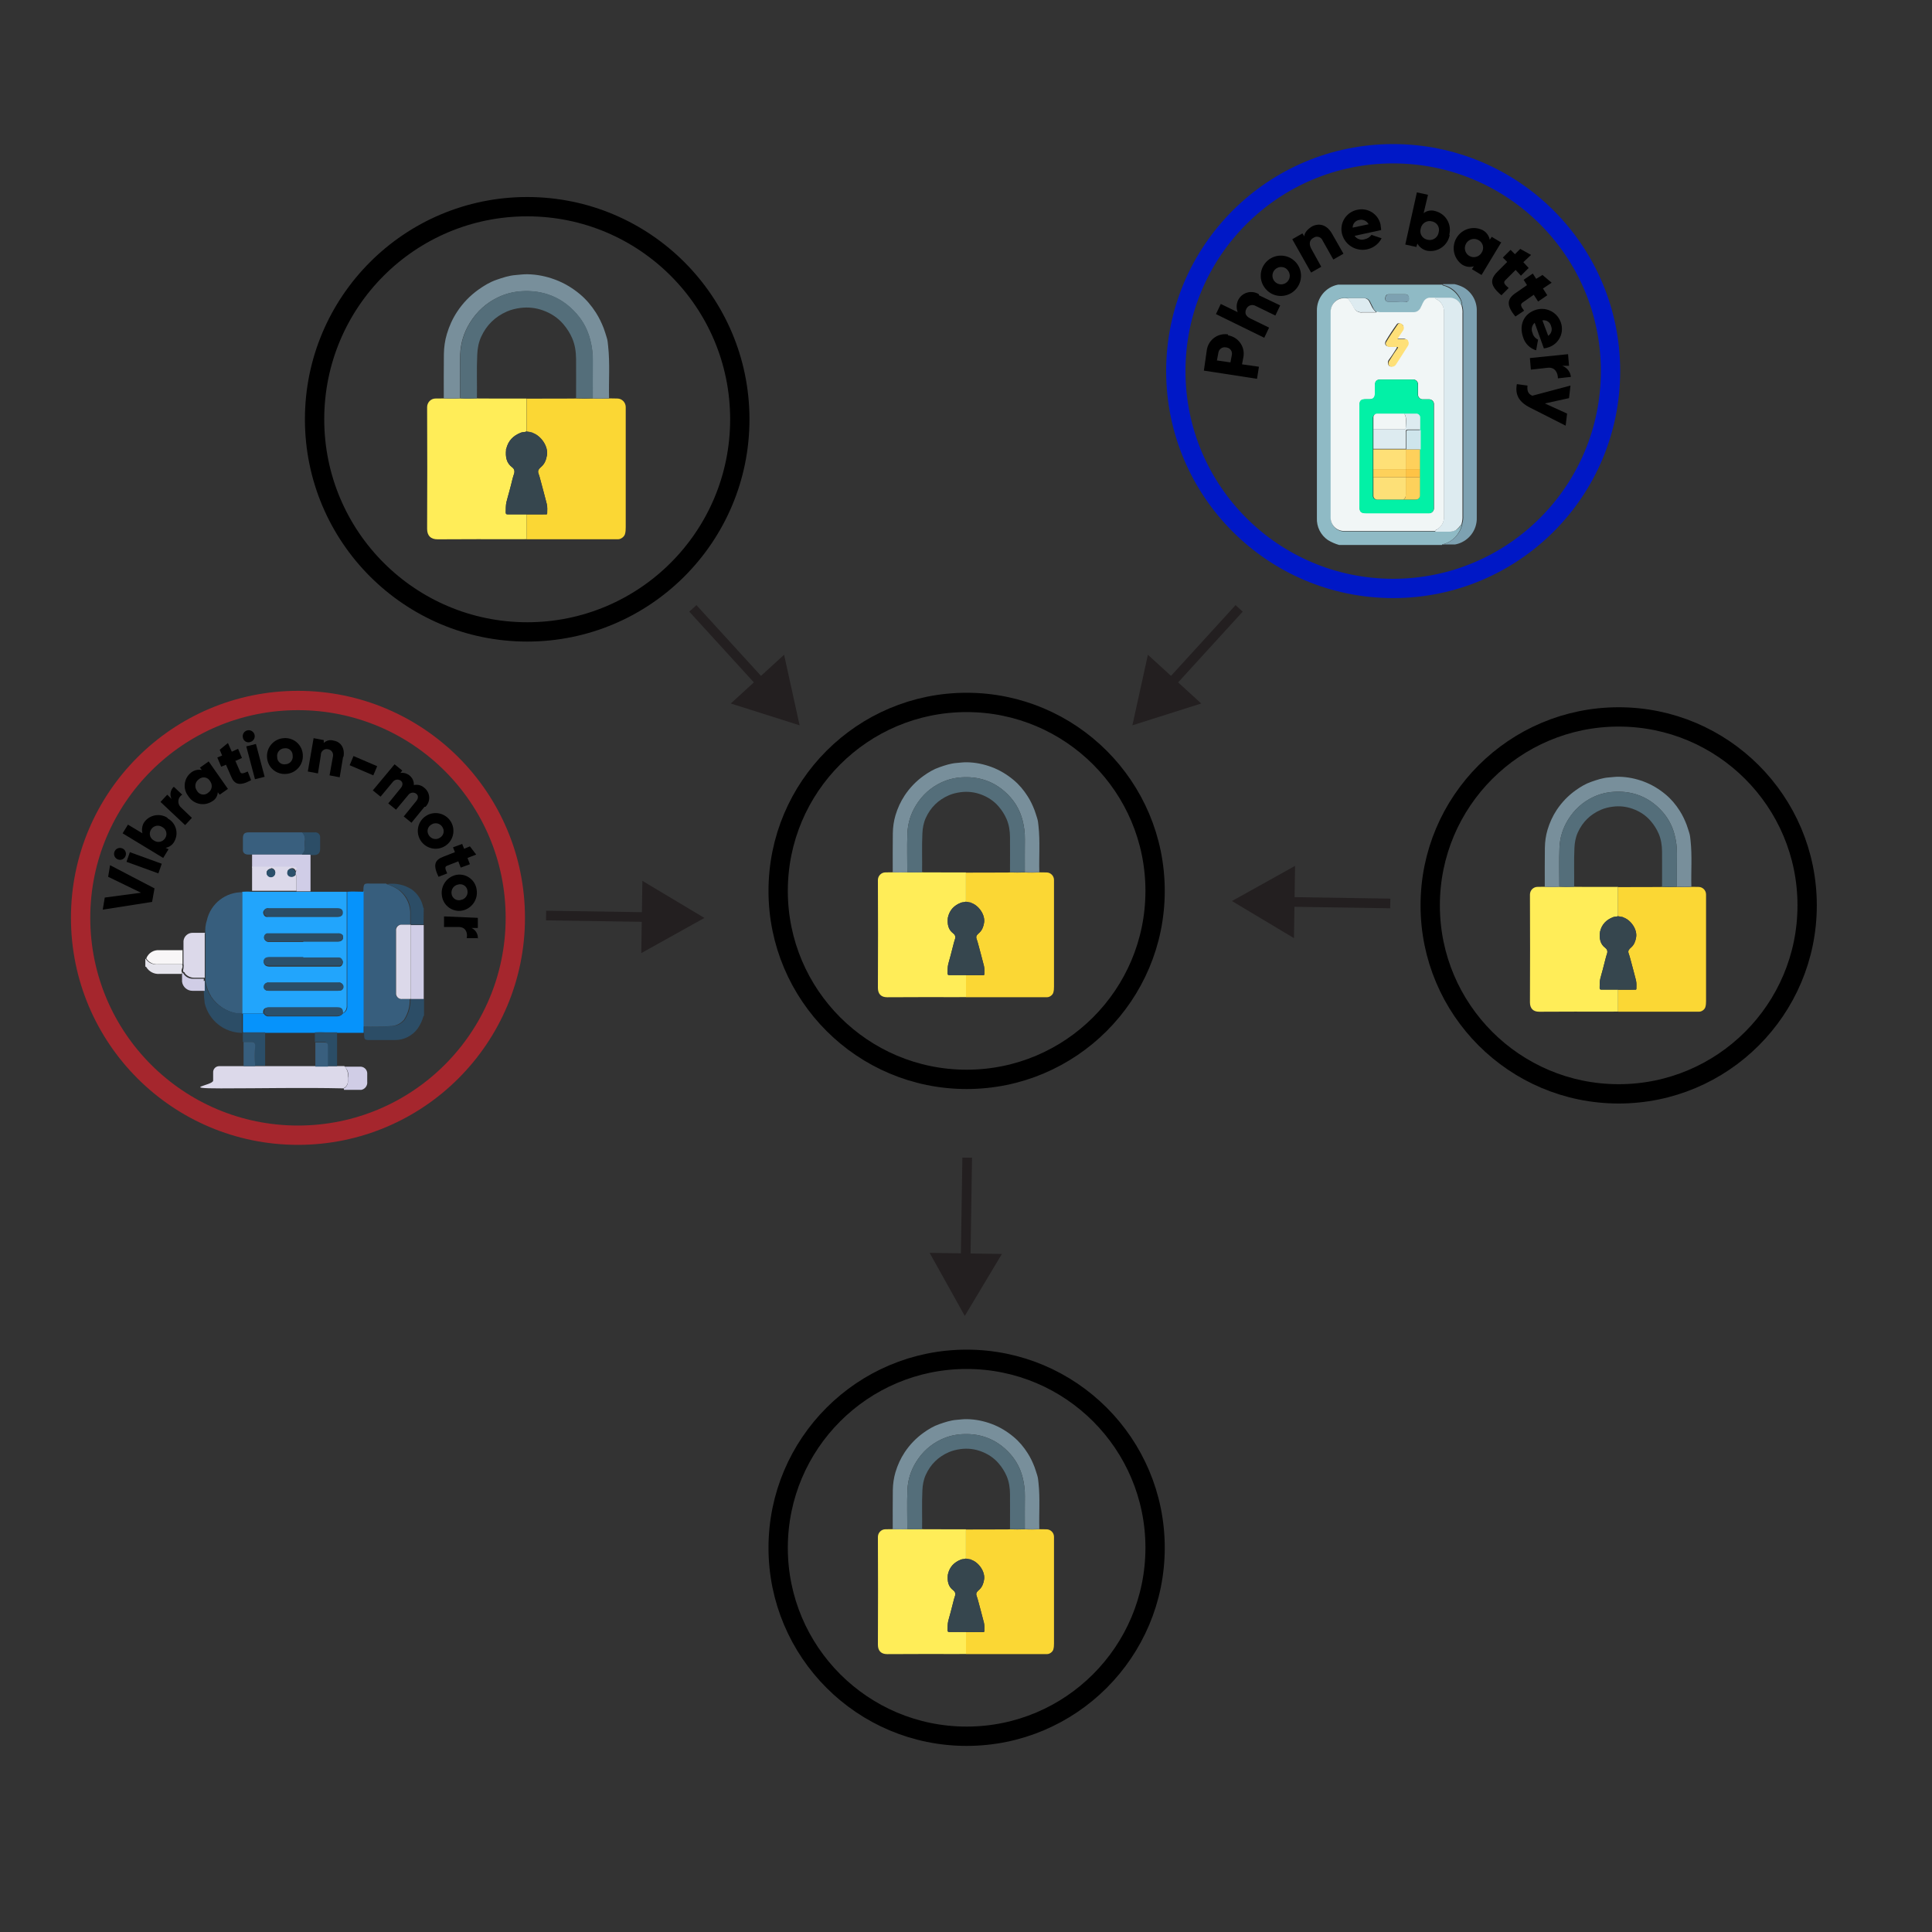 <?xml version="1.0" encoding="UTF-8"?><svg id="Layer_1" xmlns="http://www.w3.org/2000/svg" viewBox="0 0 400 400"><rect x="0" y="0" width="400" height="400" fill="#333333" stroke="none"/><defs><style>.cls-1{fill:#375e7d;}.cls-2{stroke:#a5262d;}.cls-2,.cls-3,.cls-4{stroke-width:4px;}.cls-2,.cls-3,.cls-4,.cls-5{fill:none;stroke-miterlimit:10;}.cls-6{fill:#7da1b1;}.cls-7{fill:#8fbac5;}.cls-3{stroke:#000;}.cls-8{fill:#fff;}.cls-4{stroke:#0018c6;}.cls-9{fill:#2b4d66;}.cls-10{fill:#546e7a;}.cls-11{fill:#f1f6f6;}.cls-12{fill:#2b4e68;}.cls-13{fill:#d0cde6;}.cls-14{fill:#02f1a6;}.cls-15{fill:#2b506b;}.cls-16{fill:#e5e4ec;}.cls-17{fill:#ffed58;}.cls-5{stroke:#231f20;stroke-width:2px;}.cls-18{fill:#36464e;}.cls-19{fill:#22a5fc;}.cls-20{fill:#fde077;}.cls-21{fill:#fee077;}.cls-22{fill:#ddebf0;}.cls-23{fill:#395f7e;}.cls-24{fill:#fed05b;}.cls-25{fill:#788f9b;}.cls-26{fill:#fec345;}.cls-27{fill:#0693fb;}.cls-28{fill:#fee078;}.cls-29{fill:#cee5ec;}.cls-30{fill:#f8f6f7;}.cls-31{fill:#d0cde7;}.cls-32{fill:#fdd15b;}.cls-33{fill:#fbd734;}.cls-34{fill:#dcd9ea;}.cls-35{fill:#231f20;}.cls-36{fill:#2c4d66;}</style></defs><line class="cls-8" x1="200.25" y1="239.68" x2="199.75" y2="272.45"/><line class="cls-5" x1="200.25" y1="239.68" x2="199.91" y2="261.69"/><polygon class="cls-35" points="192.47 259.39 199.75 272.45 207.43 259.62 192.47 259.39"/><line class="cls-8" x1="256.55" y1="125.96" x2="234.45" y2="150.17"/><line class="cls-5" x1="256.55" y1="125.96" x2="241.71" y2="142.22"/><polygon class="cls-35" points="237.66 135.56 234.45 150.17 248.7 145.65 237.66 135.56"/><line class="cls-8" x1="143.45" y1="125.96" x2="165.55" y2="150.17"/><line class="cls-5" x1="143.45" y1="125.96" x2="158.29" y2="142.22"/><polygon class="cls-35" points="151.3 145.65 165.55 150.17 162.34 135.56 151.3 145.65"/><circle class="cls-4" cx="288.44" cy="76.83" r="45"/><path class="cls-7" d="m277.25,112.83c-.81-.23-1.58-.57-2.3-1-1.52-1.03-2.39-2.77-2.3-4.6v-42.9c-.05-2.63,1.81-4.92,4.4-5.4h21.6c0,.2.1.2.2.2,1.33.37,2.47,1.23,3.2,2.4.39.52.6,1.15.6,1.8,0,0-.2-.2-.2-.3-.51-.83-1.42-1.33-2.4-1.3h-3.8c-.64-.04-1.23.32-1.5.9-.2.3-.3.7-.5,1-.28.69-.96,1.13-1.7,1.1h-6.7c-.27.02-.54-.01-.8-.1-.37-.24-.65-.59-.8-1l-.6-1.2c-.2-.42-.63-.7-1.1-.7h-4.8c-1.37.32-2.31,1.59-2.2,3v42.5c-.02,1.48,1.12,2.71,2.6,2.8h22c.45,0,.9-.1,1.3-.3.52-.3.94-.76,1.2-1.3v.2c-.41,1.91-1.83,3.44-3.7,4-.1,0-.4,0-.4.2h-21.3Zm11.9-50.3h1.84c.35.04.66-.21.7-.55,0-.05,0-.1,0-.15,0-.5-.2-.9-.7-.9h-3.5c-.5,0-.7.4-.7.9s.3.6.7.7h1.7-.04Z"/><path class="cls-6" d="m298.65,112.83c0-.3.2-.2.4-.2,1.83-.62,3.22-2.13,3.7-4v-.2c.17-.55.24-1.13.2-1.7v-41.8c.03-.57-.04-1.15-.2-1.7-.03-.64-.24-1.27-.6-1.8-.71-1.19-1.86-2.06-3.2-2.4-.1,0-.2,0-.2-.2h2.4c.66.14,1.3.38,1.9.7,1.73,1.01,2.77,2.89,2.7,4.9v42.7c.1,2.73-1.82,5.11-4.5,5.6h-2.5l-.1.1Z"/><path class="cls-11" d="m284.99,64.53c.3,0,.5.1.8.1h6.7c.75.07,1.46-.38,1.7-1.1.2-.3.3-.7.5-1,.27-.58.86-.94,1.5-.9h.9c0,.2.2.2.3.3.99.49,1.61,1.5,1.6,2.6v42.5c.02,1.08-.56,2.08-1.5,2.6-.16,0-.29.14-.3.3h-19.1c-1.48-.09-2.62-1.32-2.6-2.8v-42.35c-.11-1.41.83-2.68,2.2-3,.47-.05.93-.05,1.4,0,.49.63.93,1.3,1.3,2,.3.65,1,1.01,1.7.9h2.5c.17.03.35,0,.5-.1l-.1-.05Zm-3.5,29.9v10.4c0,1.1.3,1.4,1.4,1.4h12.9c.55.06,1.04-.34,1.1-.89,0-.07,0-.14,0-.21v-21.35c.06-.55-.34-1.04-.89-1.1-.07,0-.14,0-.21,0h-1.1c-.55.06-1.04-.34-1.1-.89,0-.07,0-.14,0-.21v-1.9c.06-.55-.34-1.04-.89-1.1-.07,0-.14,0-.21,0h-6.7c-.8,0-1.1.4-1.1,1.2v1.9c0,.7-.4,1-1.1,1h-.8c-1,0-1.3.3-1.3,1.3v10.5-.05Zm7.7-24.2c0-.2.1-.3.2-.5.3-.5.7-1,1-1.5s.2-.9-.2-1.1-.8-.3-1,0c-.8,1.1-1.6,2.3-2.3,3.5-.3.6,0,1.1.7,1.1h1.4q.3,0,.2.3c-.5.8-1,1.6-1.6,2.4-.32.37-.32.93,0,1.3.4.3.9.1,1.3-.4.9-1.3,1.7-2.6,2.5-3.9.2-.27.2-.63,0-.9-.18-.26-.48-.42-.8-.4h-1.6l.2.1Z"/><path class="cls-22" d="m297.15,109.93c0-.2.2-.2.3-.3.94-.52,1.52-1.52,1.5-2.6v-42.5c0-1.1-.61-2.11-1.6-2.6-.16,0-.29-.14-.3-.3h2.94c.98-.05,1.91.45,2.4,1.3,0,.1.1.2.2.3.17.55.24,1.13.2,1.7v41.85c.03.57-.04,1.15-.2,1.7-.32.5-.73.94-1.2,1.3-.4.2-.85.31-1.3.3h-2.9l-.04-.15Z"/><path class="cls-22" d="m284.99,64.53c-.1.2-.3.1-.5.1h-2.5c-.7.09-1.38-.27-1.7-.9-.37-.7-.81-1.37-1.3-2h3.4c.47,0,.9.28,1.1.7l.6,1.2c.21.37.48.71.8,1l.1-.1Z"/><path class="cls-6" d="m289.15,62.53h-1.6c-.35.04-.66-.21-.7-.55,0-.05,0-.1,0-.15,0-.5.2-.9.7-.9h3.5c.44.06.75.46.7.9,0,.5-.2.6-.7.7-.6.05-1.2.05-1.8,0h-.1Z"/><path class="cls-14" d="m281.44,94.43v-10.5c0-1,.3-1.3,1.3-1.3h.8c.7,0,1-.3,1.1-1v-1.85c0-.8.3-1.2,1.1-1.2h6.7c.55-.06,1.04.34,1.1.89,0,.07,0,.14,0,.21v1.9c-.06.55.34,1.04.89,1.1.07,0,.14,0,.21,0h1.1c.55-.06,1.04.34,1.1.89,0,.07,0,.14,0,.21v21.4c.06.55-.34,1.04-.89,1.1-.07,0-.14,0-.21,0h-12.9c-1.1,0-1.4-.3-1.4-1.4v-10.45h0Zm12.5,2.7v-10.6c0-.5-.3-.8-.9-.8h-7.9c-.44-.06-.84.25-.9.69,0,.07,0,.14,0,.21v15.9c-.06.44.25.84.69.9.07,0,.14,0,.21,0h7.9c.44.06.84-.25.9-.69,0-.07,0-.14,0-.21v-5.4Z"/><path class="cls-28" d="m289.15,70.23h1.6c.4,0,.7,0,.8.4.14.28.14.62,0,.9-.8,1.3-1.7,2.6-2.5,3.9-.26.45-.83.63-1.3.4-.4-.3-.4-.8,0-1.3.5-.8,1-1.6,1.6-2.4.2-.2.1-.3-.2-.3h-1.4c-.7,0-1.1-.6-.7-1.1.7-1.2,1.5-2.3,2.3-3.5.15-.28.5-.38.77-.23.1.05.17.13.23.23.32.27.4.73.2,1.1-.3.5-.7,1-1,1.5,0,.1-.2.2-.2.5l-.2-.1Z"/><path class="cls-22" d="m290.75,85.63h2.4c.45-.04.85.29.9.74,0,.02,0,.04,0,.06v2.5h-2.5c-.4,0-.5.1-.5.5v3.5h-6.7v-4.1h6.2c.2,0,.5.1.5-.2,0-1,.3-2.1-.3-3Z"/><path class="cls-20" d="m290.55,103.43h-5.3c-.44.06-.84-.25-.9-.69,0-.07,0-.14,0-.21v-3.7h6.7v3.6c.05.4-.15.8-.5,1Z"/><path class="cls-21" d="m284.34,93.03h6.7v4.1h-6.7v-4.1Z"/><path class="cls-11" d="m290.75,85.63c.6,1,.2,2,.3,3,0,.3-.3.2-.5.2h-6.2v-2.3c-.06-.44.25-.84.69-.9.07,0,.14,0,.21,0h5.5Z"/><path class="cls-32" d="m290.55,103.43c.4-.2.5-.5.5-1v-3.6h2.94v3.7c.03.46-.31.87-.78.9-.04,0-.08,0-.12,0h-2.54Z"/><path class="cls-24" d="m291.05,97.13v-4.1h2.94v4.1h-2.94Z"/><path class="cls-29" d="m294.05,93.03h-2.9v-3.5c0-.4.1-.5.5-.5h2.5v4h-.1Z"/><path class="cls-32" d="m284.34,97.13h6.7v1.7h-6.7v-1.7Z"/><path class="cls-26" d="m291.05,98.83v-1.7h2.94v1.7h-2.94Z"/><path d="m254.25,69.43c2.1.33,3.53,2.3,3.2,4.4l-.3,1.6,3.5.5-.4,2.5-11-1.7.6-4.2c.28-2.11,2.21-3.59,4.32-3.31.03,0,.05,0,.08.01v.2Zm-.4,2.5c-.71-.16-1.42.28-1.58.99,0,.04-.01.07-.02.11l-.3,1.6,2.8.4.3-1.6c.12-.7-.36-1.37-1.06-1.48-.05,0-.09-.01-.14-.02h0Z"/><path d="m260.65,61.13l4.4,2.1-1,2.1-4.1-2c-.66-.37-1.5-.13-1.86.53-.01.02-.02.05-.04.07-.4.8-.2,1.5.8,2l3.9,1.9-1,2.1-10-4.9,1-2.1,3.5,1.7c-.31-.81-.28-1.72.1-2.5.73-1.48,2.53-2.09,4.02-1.36.1.05.19.1.28.16v.2Z"/><path d="m262.34,60.13c-1.68-1.57-1.77-4.21-.19-5.89,1.57-1.68,4.21-1.77,5.89-.19,1.68,1.57,1.77,4.21.2,5.89-1.55,1.68-4.17,1.79-5.85.25-.02-.02-.03-.03-.05-.05Zm4.1-4.4c-.74-.66-1.88-.59-2.54.15-.66.74-.59,1.88.15,2.54.72.64,1.82.6,2.49-.1.68-.71.65-1.84-.06-2.52-.01-.01-.02-.02-.04-.03v-.05Z"/><path d="m275.75,48.33l2.4,4.2-2.1,1.2-2.2-3.9c-.25-.66-.98-.99-1.64-.74-.09.04-.18.08-.26.14-.8.4-1,1.2-.5,2.2l2.1,3.8-2.1,1.2-3.9-6.9,2.1-1.2.4.6c0-.7.6-1.4,1.5-2,1.44-.8,3.1-.5,4.2,1.4Z"/><path d="m282.55,49.53c.56-.11,1.06-.44,1.4-.9l2.1.7c-1.12,2.17-3.79,3.02-5.96,1.9-1.11-.57-1.93-1.59-2.24-2.8-.55-2.19.78-4.4,2.97-4.95.08-.02.15-.04.23-.05,2.16-.48,4.29.89,4.77,3.04.01.05.02.1.03.16,0,.3.1.6.1,1l-5.5,1.2c.47.67,1.32.96,2.1.7Zm.8-3.1c-.36-.69-1.14-1.06-1.9-.9-.8.1-1.41.79-1.4,1.6l3.3-.7Z"/><path d="m300.15,48.63c-.38,2.17-2.42,3.63-4.6,3.3-.89-.17-1.65-.72-2.1-1.5l-.2.7-2.3-.5,2.4-10.8,2.3.5-.9,3.8c.71-.55,1.65-.7,2.5-.4,2.12.58,3.37,2.77,2.8,4.9h.1Zm-2.3-.5c.3-.94-.23-1.95-1.17-2.24-.08-.02-.15-.04-.23-.06-.99-.26-2.01.34-2.27,1.34-.01.05-.03.11-.03.16-.3.94.23,1.95,1.17,2.24.08.02.15.04.23.06.99.26,2.01-.34,2.27-1.34.01-.05.03-.11.03-.16h0Z"/><path d="m310.84,50.13l-4.1,6.8-2-1.2.4-.6c-.85.26-1.77.11-2.5-.4-1.84-1.38-2.22-3.99-.84-5.84,1.19-1.6,3.35-2.13,5.14-1.26.78.4,1.33,1.14,1.5,2l.4-.6,2,1.2v-.1Zm-4.1,2.2c.57-.82.37-1.94-.45-2.51-.05-.03-.1-.07-.15-.09-.89-.53-2.03-.24-2.57.64-.01.02-.02.04-.03.06-.52.88-.23,2.03.65,2.55.88.52,2.03.23,2.55-.65Z"/><path d="m313.65,56.03l-2,2c-.5.5-.1.9.7,1.6l-1.5,1.5c-2.4-2-2.4-3.3-.8-4.9l2-2-.9-.9,1.6-1.6.9.9,1.1-1.1,2.24,1.25-1.6,1.5,1.1,1.2-1.6,1.6-1.1-1.2-.14.15Z"/><path d="m317.55,61.03l-2.3,1.6c-.6.4-.3.9.3,1.7l-1.8,1.2c-2-2.4-1.7-3.7.1-4.9l2.3-1.6-.7-1.1,1.9-1.3.7,1.1,1.3-.8,1.9,1.6-1.8,1.2.9,1.4-1.9,1.3-.9-1.4Z"/><path d="m317.34,69.13c.2.53.59.96,1.1,1.2l-.4,2.2c-1.29-.39-2.31-1.41-2.7-2.7-.9-2.6.2-4.8,2.4-5.6,2.13-.82,4.53.24,5.35,2.37.02.04.03.09.05.13.76,2.08-.31,4.37-2.39,5.13-.07.03-.14.05-.21.07-.29.11-.59.18-.9.2l-1.9-5.3c-.63.55-.79,1.46-.4,2.2v.1Zm3.2.4c.65-.44.9-1.28.6-2-.18-.82-.98-1.35-1.8-1.2l1.2,3.2Z"/><path d="m325.25,78.03l-2.7.3c0-1-.5-2.3-2-2.2l-3.6.4-.2-2.4,7.9-.8.2,2.4h-1.4c1.01.38,1.72,1.32,1.8,2.4v-.1Z"/><path d="m324.15,88.13l-7.3-3.7c-2.4-1.2-3.2-2.7-2.8-4.9l2.2.3c-.1,1.1.1,1.7,1,2.1l7.9-2.1-.3,2.6-5,1.1,4.6,2.1-.3,2.5h0Z"/><path class="cls-33" d="m126.12,82.48c.56,0,1.12.02,1.68.03.95,0,1.73.78,1.75,1.74.01.88,0,1.76,0,2.63,0,7.43,0,14.85,0,22.28,0,.48-.02.98-.16,1.44-.17.55-.85,1.05-1.43,1.05-6.29,0-12.58,0-18.86,0-.03,0-.06,0-.09-.01,0-1.71,0-3.42,0-5.13,1.31,0,2.62,0,3.93-.01.17,0,.36.04.36-.23.01-.65.06-1.31-.09-1.93-.41-1.67-.89-3.33-1.32-4.99-.12-.45-.24-.9-.4-1.33-.25-.68.22-1.04.63-1.42.68-.62.96-1.4,1.12-2.3.34-1.87-1.24-4.12-3.02-4.69-.06-.1-.14-.15-.25-.09-.09-.02-.18-.04-.27-.06-.04-.06-.09-.07-.16-.04-.17-.02-.35-.05-.52-.07,0-2.27,0-4.54,0-6.81,3.22,0,6.45-.01,9.67-.02.2,0,.4-.02.6-.02,1.15.04,2.31.05,3.46,0,1.13.06,2.26.05,3.39,0Z"/><path class="cls-17" d="m109,106.5c0,1.71,0,3.42,0,5.13-.65,0-1.29.01-1.94.01-5.48,0-10.97-.03-16.45.02-1.44.01-2.19-.77-2.18-2.19.05-8.39.03-16.78,0-25.17,0-1.01.81-1.81,1.77-1.79.56.01,1.12-.01,1.68-.02,1.13.03,2.26.06,3.39-.01,1.15.07,2.3.04,3.45.01.19,0,.37.02.56.02,3.24,0,6.48,0,9.71.01,0,2.27,0,4.54,0,6.81-.36.17-.77.09-1.15.24-1.6.62-2.66,1.7-3.04,3.41-.07.04-.12.08-.03.15-.13,1.41.02,2.7,1.28,3.63.4.29.55.74.39,1.29-.1.34-.23.67-.31,1.01-.22.94-.47,1.88-.72,2.81-.18.69-.4,1.37-.56,2.07-.16.69-.12,1.39-.15,2.09-.01.35.08.47.45.46,1.28-.02,2.56,0,3.84,0Z"/><path class="cls-25" d="m95.27,82.47c-1.13.07-2.26.04-3.39.01,0-3.05-.02-6.1.02-9.15.02-1.41.21-2.81.62-4.18.49-1.65,1.19-3.2,2.14-4.63,1.18-1.79,2.65-3.31,4.4-4.56,1.15-.82,2.36-1.55,3.68-2.01,1.32-.46,2.65-.91,4.07-1.01.8-.06,1.59-.18,2.39-.16,1.99.03,3.92.43,5.78,1.13,1.87.7,3.55,1.72,5.08,2.99,1.32,1.1,2.4,2.4,3.32,3.83.65,1.02,1.17,2.1,1.61,3.23.24.62.41,1.27.62,1.9.2.57.23,1.2.3,1.81.39,3.6.1,7.21.19,10.81-1.13.04-2.26.06-3.39,0,0-2.58-.02-5.15.01-7.73.02-1.48-.17-2.93-.53-4.36-.51-2.01-1.44-3.82-2.8-5.37-1.66-1.9-3.68-3.33-6.11-4.1-1.73-.55-3.48-.72-5.3-.61-1.68.1-3.26.5-4.76,1.2-2.5,1.16-4.46,2.94-5.92,5.29-1.26,2.02-1.94,4.24-2.03,6.59-.11,3.03-.02,6.07-.02,9.11Z"/><path class="cls-10" d="m119.27,82.48c0-2.73.02-5.47,0-8.2-.02-1.45-.22-2.89-.8-4.24-.46-1.07-1.08-2.04-1.85-2.94-1.14-1.33-2.57-2.25-4.18-2.83-1.49-.54-3.05-.72-4.65-.52-.98.12-1.93.35-2.81.73-2.46,1.07-4.27,2.83-5.38,5.29-.52,1.15-.73,2.36-.79,3.61-.15,3.03-.02,6.07-.07,9.1-1.15.02-2.3.05-3.45-.02,0-3.04-.09-6.08.02-9.11.09-2.34.77-4.57,2.03-6.59,1.46-2.34,3.42-4.12,5.92-5.29,1.5-.7,3.08-1.1,4.76-1.2,1.82-.11,3.57.07,5.3.61,2.44.77,4.45,2.2,6.11,4.1,1.36,1.55,2.29,3.36,2.8,5.37.36,1.43.55,2.88.53,4.36-.03,2.58-.01,5.15-.01,7.73-1.15.06-2.31.04-3.46,0Z"/><path class="cls-18" d="m109,106.5c-1.28,0-2.56-.02-3.84,0-.37,0-.46-.11-.45-.46.03-.7-.02-1.41.15-2.09.17-.69.38-1.38.56-2.07.25-.94.5-1.87.72-2.81.08-.34.21-.68.31-1.01.16-.55,0-.99-.39-1.29-1.26-.93-1.41-2.23-1.28-3.63.07-.04.07-.09.03-.15.38-1.7,1.44-2.78,3.04-3.41.38-.15.79-.06,1.15-.24.17.02.35.05.52.07.03.09.08.14.16.04.09.02.18.04.27.06.05.12.15.1.25.09,1.78.57,3.36,2.82,3.02,4.69-.16.9-.45,1.67-1.12,2.3-.41.38-.88.73-.63,1.42.16.43.29.88.4,1.33.43,1.67.91,3.32,1.32,4.99.15.62.1,1.28.09,1.93,0,.28-.19.23-.36.23-1.31,0-2.62,0-3.93.01Z"/><path class="cls-10" d="m110.2,89.6c-.1,0-.2.03-.25-.09.11-.05.19,0,.25.09Z"/><path class="cls-10" d="m109.68,89.45c-.08.1-.12.05-.16-.04.06-.04.12-.02.16.04Z"/><path class="cls-25" d="m104.81,92.97c.04.06.04.12-.03.15-.09-.07-.03-.12.03-.15Z"/><circle class="cls-3" cx="109.15" cy="86.81" r="44.02"/><line class="cls-8" x1="113.06" y1="189.55" x2="145.84" y2="190.05"/><line class="cls-5" x1="113.06" y1="189.55" x2="135.08" y2="189.89"/><polygon class="cls-35" points="132.77 197.33 145.84 190.05 133 182.37 132.77 197.33"/><line class="cls-8" x1="255.06" y1="186.55" x2="287.84" y2="187.05"/><line class="cls-5" x1="265.82" y1="186.71" x2="287.84" y2="187.05"/><polygon class="cls-35" points="267.9 194.23 255.06 186.55 268.13 179.27 267.9 194.23"/><circle class="cls-2" cx="61.69" cy="190.03" r="45"/><path class="cls-36" d="m87.69,210.33c-.25.93-.66,1.81-1.2,2.6-1.09,1.51-2.84,2.4-4.7,2.4h-5.4c-.9,0-1-.2-1-1.1v-1.7c1.93.07,3.87.03,5.8-.1,1.02-.03,1.97-.51,2.6-1.3.83-1.28,1.25-2.78,1.2-4.3h2.8v3.5h-.1Z"/><path class="cls-13" d="m87.69,206.83h-2.66v-15.3h2.7v15.3h-.04Z"/><path class="cls-36" d="m87.69,191.43h-2.66v-2.7c-.04-1.8-.93-3.46-2.4-4.5-.78-.5-1.62-.9-2.5-1.2,1.78-.25,3.58.14,5.1,1.1,1.26.91,2.12,2.27,2.4,3.8l.1.1-.04,3.4Z"/><path class="cls-16" d="m37.79,201.63h-4.7c-1.13.11-2.22-.43-2.8-1.4-.05-.05-.12-.09-.2-.1v-1.6h.1c.52.8,1.45,1.23,2.4,1.1h5.1c.14.28.14.62,0,.9-.1.3-.2.5,0,.8v.3h.1Z"/><path class="cls-19" d="m50.19,184.63c.67-.05,1.33-.05,2,0h19.6v23.6c.04.66-.31,1.29-.9,1.6,0-.9-.3-1.2-1.2-1.2h-14.2c-.8,0-1.1.4-1,1.2h-4.4v-25.1l.1-.1Zm12.6,13.7h-6.9c-.9,0-1.4.3-1.3.9s.5.9,1.3.9h14.4c.4,0,.7-.5.7-.9h0c-.02-.4-.31-.73-.7-.8h-7.4l-.1-.1Zm0-8.5h7.1c.7,0,1-.3,1-.8s-.3-.9-1.1-.9h-14.2c-.3,0-.7,0-.9.3-.23.24-.28.61-.1.9.12.38.52.59.9.5h7.3Zm0,5.1h7.24c.35.03.69-.12.9-.4.14-.28.14-.62,0-.9-.2-.3-.6-.3-1-.3h-14.64c-.42.14-.68.56-.6,1h0c.14.43.55.72,1,.7h7.1v-.1Zm0,10.2h7.1c.24.02.48-.02.7-.1.32-.23.47-.62.4-1-.09-.41-.49-.67-.9-.6h-14.4c-.4-.05-.8.15-1,.5-.3.7.2,1.2.9,1.2h7.2Z"/><path class="cls-1" d="m80.03,183.04c.89.28,1.73.68,2.5,1.2,1.41,1.08,2.29,2.72,2.4,4.5v2.7h-1.9c-.61,0-1.11.49-1.12,1.1,0,.07,0,.13.02.2h0v12.8c-.08.64.37,1.21,1.01,1.29.03,0,.06,0,.09,0h1.8c.05,1.52-.37,3.02-1.2,4.3-.65.77-1.59,1.25-2.6,1.3-1.93.13-3.87.17-5.8.1v-28.1c0-1.7.3-1.5,1.6-1.5h3.1l.1.1Z"/><path class="cls-27" d="m75.29,184.43v29.4h-20.4c-.2-.1-.4,0-.6,0h-3.5c-.2,0-.4,0-.5-.2v-3.8h4.3c.2.41.64.65,1.1.6h14.1c.47.01.92-.21,1.2-.6.62-.28.99-.93.9-1.6v-23.6c1.1-.1,2.3,0,3.5,0l-.1-.2Z"/><path class="cls-1" d="m50.19,184.63v25.2h-1.16c-2.17-.4-4.08-1.66-5.3-3.5-.59-.99-1-2.07-1.2-3.2v-9.8c-.1-.94,0-1.9.3-2.8.79-3.48,3.93-5.91,7.5-5.8l-.14-.1Z"/><path class="cls-23" d="m52.19,176.93h-.8c-.6,0-1.1-.3-1.1-.9v-2.4c0-1,.3-1.3,1.3-1.3h11c.51.49.7,1.22.5,1.9v.9c.16.67-.07,1.36-.6,1.8h-10.3Z"/><path class="cls-31" d="m52.19,176.93h12.1v7.6h-2.9v-3c0-.2,0-.4-.2-.5v-.4c.4-.7.2-1-.6-1h-8.4v-2.7Z"/><path class="cls-34" d="m61.19,180.93c.2.1.2.3.2.5v3h-9.2v-5h8.5c.8,0,.9.3.6,1-.3-.7-.7-.8-1.2-.6-.41.2-.59.69-.4,1.1.12.24.34.42.6.5.47.12.95-.14,1.1-.6l-.2.1Zm-5.1-1.1c-.44.04-.81.36-.9.8,0,.5.4.9.9.9.5,0,.9-.4.9-.9,0-.5-.4-.9-.9-.9h0v.1Z"/><path class="cls-34" d="m42.39,193.23v9.2h-2.2c-.74,0-1.43-.33-1.9-.9,0-.16-.14-.29-.3-.3-.2-.3,0-.5,0-.8.05-.3.05-.6,0-.9v-4.7c.09-.98.92-1.72,1.9-1.7h2.6l-.1.1Z"/><path class="cls-30" d="m37.79,196.73v2.9h-5.1c-.96.09-1.9-.37-2.4-1.2.41-1.11,1.52-1.81,2.7-1.7h4.8Z"/><path class="cls-36" d="m64.29,176.93h-1.8c.47-.47.7-1.14.6-1.8v-.9c.15-.69-.08-1.42-.6-1.9h2.7c.55-.06,1.04.35,1.09.89,0,.03,0,.07,0,.11v2.4c0,.9-.4,1.3-1.3,1.3h-.7v-.1Z"/><path class="cls-34" d="m69.79,220.73h1.5c.59.62.86,1.47.74,2.31v.9c-.02.42-.2.81-.5,1.1,0,0-.3.1-.3.3-8.5-.2-17,0-25.5,0s-1.7-.6-1.6-1.6v-1.7c-.03-.68.49-1.27,1.18-1.3,0,0,.01,0,.02,0h24.5-.04Z"/><path class="cls-36" d="m42.39,203.04c.2,1.13.61,2.21,1.2,3.2,1.22,1.84,3.13,3.1,5.3,3.5h1.2v4.1c-3.66-.03-6.83-2.54-7.7-6.1-.12-.86-.18-1.73-.2-2.6v-2.1h.2Z"/><path class="cls-12" d="m50.19,213.83v-.3c.1.3.4.2.6.2h4.1v6.9h-2.1v-4.1c0-.6-.1-.8-.8-.8h-1.7v-2l-.1.1Z"/><path class="cls-9" d="m69.79,220.73h-2v-4.3c.04-.35-.21-.66-.55-.7-.05,0-.1,0-.15,0h-1.9v-2c.77-.05,1.53-.05,2.3,0h2.3v7Z"/><path class="cls-13" d="m71.19,225.43c0-.2.2-.2.3-.3.32-.28.51-.67.54-1.09v-.9c.23-.84-.05-1.73-.7-2.3h3.2c.77-.04,1.43.53,1.5,1.3v1.8c.1.79-.42,1.53-1.2,1.7h-3.6l-.04-.21Z"/><path class="cls-13" d="m42.39,203.04v2.1h-2.5c-1.11.02-2.06-.8-2.2-1.9v-1.5c.1,0,0-.2.1-.3s.2.2.3.3c.45.59,1.16.92,1.9.9h2.2v.5l.2-.1Z"/><path class="cls-1" d="m50.29,215.73h1.74c.6,0,.8.2.8.8-.1,1.4-.1,2.8,0,4.2h-2.4v-5h-.14Z"/><path class="cls-34" d="m84.89,206.83h-1.6c-.64.08-1.21-.37-1.29-1.01,0-.03,0-.06,0-.09v-13c-.08-.64.37-1.21,1.01-1.29.03,0,.06,0,.09,0h1.94v15.3h0l-.14.1Z"/><path class="cls-15" d="m71.03,209.73c-.23.38-.65.61-1.1.6h-14.14c-.45.03-.88-.2-1.1-.6,0-.8.2-1.2,1-1.2h14.1c.9,0,1.24.3,1.24,1.2Z"/><path class="cls-15" d="m62.79,198.23h7.4c.4,0,.7.4.8.8.03.43-.27.82-.7.9h-14.4c-.8,0-1.3-.3-1.3-.9s.4-.9,1.3-.9h6.9v.1Z"/><path class="cls-9" d="m62.79,189.73h-7.2c-.37.03-.73-.17-.9-.5-.07-.3-.03-.62.1-.9.2-.28.57-.4.9-.3h14.2c.7,0,1.1.3,1.1.9s-.3.8-1,.8h-7.2Z"/><path class="cls-9" d="m62.79,194.93h-7.1c-.45.02-.86-.27-1-.7-.12-.43.13-.87.55-.99.02,0,.03,0,.05-.01h14.6c.36-.06.73.05,1,.3.2.27.2.63,0,.9-.19.31-.53.5-.9.5h-7.2Z"/><path class="cls-9" d="m62.79,205.13h-7.2c-.8,0-1.2-.6-.9-1.2.17-.38.59-.59,1-.5h14.4c.43-.04.83.21,1,.6.13.39-.04.81-.4,1-.22.08-.46.12-.7.1h-7.2Z"/><path class="cls-15" d="m61.19,180.93c-.12.46-.59.73-1.05.61-.02,0-.03,0-.05-.01-.43-.09-.71-.52-.61-.95,0-.02,0-.03.01-.05,0-.29.21-.54.5-.6.5-.2.9,0,1.2.6v.4Z"/><path class="cls-15" d="m56.09,179.83c.5,0,.9.4.9.9,0,.5-.4.9-.9.9h0c-.5,0-.9-.4-.9-.9,0-.45.38-.81.84-.8.02,0,.04,0,.06,0v-.1Z"/><path class="cls-23" d="m65.29,220.73v-4.9h1.9c.5,0,.7.2.7.7v4.3h-2.6v-.1Z"/><path d="m21.29,188.23l.4-2.4,7.5-1-6.8-3.3.4-2.4,9.2,4.8-.5,2.8-10.2,1.6v-.1Z"/><path d="m24.39,177.93c-.63-.25-.94-.96-.69-1.6.25-.63.96-.94,1.6-.69.63.25.94.96.69,1.59-.24.63-.94.95-1.57.71,0,0-.02,0-.03-.01Zm1.8.5l.7-2,6.6,2.4-.7,2-6.6-2.4Z"/><path d="m34.69,169.43c1.7.89,2.35,2.99,1.46,4.68-.02.04-.04.08-.06.12-.37.69-1.03,1.17-1.8,1.3l.6.3-1.1,1.8-8.4-5.1,1.1-1.8,3,1.8c-.19-.74-.08-1.53.3-2.2,1.08-1.62,3.27-2.06,4.9-1v.1Zm-1.1,1.8c-.74-.5-1.75-.31-2.25.42-.02.02-.03.05-.05.08-.49.72-.3,1.7.42,2.19.06.04.12.07.18.11.74.5,1.75.31,2.25-.42.02-.02.03-.05.05-.08.49-.72.3-1.7-.42-2.19-.06-.04-.12-.07-.18-.11Z"/><path d="m36.03,162.93l1.7,1.6c-.78.46-1.04,1.46-.58,2.25.08.13.17.25.28.35l2.3,2.2-1.4,1.5-5.1-4.8,1.4-1.5.9.9c-.43-.83-.26-1.84.4-2.5h.1Z"/><path d="m43.19,157.63l4,5.7-1.7,1.2-.4-.5c-.04.8-.49,1.52-1.2,1.9-1.63,1.05-3.81.59-4.87-1.05-.01-.02-.02-.04-.03-.05-1.19-1.49-.95-3.66.54-4.85.02-.02.04-.03.06-.05.62-.48,1.43-.67,2.2-.5l-.4-.5,1.7-1.2.1-.1Zm.3,4.1c-.39-.72-1.3-.99-2.02-.6-.1.05-.19.12-.28.2-.76.5-.98,1.52-.48,2.28.03.04.05.08.08.12.39.72,1.3.99,2.02.6.1-.05.19-.12.28-.2.76-.5.98-1.52.48-2.28-.03-.04-.05-.08-.08-.12Z"/><path d="m48.69,157.43l1,2.3c.2.6.7.4,1.6,0l.7,1.8c-2.4,1.3-3.5.9-4.2-.9l-1-2.3-1,.4-.8-1.9,1-.4-.5-1.2,1.7-1.4.8,1.8,1.3-.6.8,1.9-1.3.6-.1-.1Z"/><path d="m50.29,152.73c-.17-.66.23-1.34.9-1.51.66-.17,1.34.23,1.51.9.17.66-.23,1.34-.9,1.51,0,0,0,0,0,0-.6.2-1.25-.12-1.46-.72-.02-.06-.03-.12-.04-.18Zm.7,1.8l2-.5,1.8,6.8-2,.5-1.8-6.8Z"/><path d="m55.29,156.83c-.17-2.04,1.35-3.83,3.4-4,0,0,0,0,0,0,2-.2,3.79,1.25,3.99,3.25,0,.05,0,.1.01.15.17,2.04-1.35,3.83-3.4,4,0,0,0,0,0,0-2,.2-3.79-1.25-3.99-3.25,0-.05,0-.1-.01-.15Zm5.3-.4c.03-.81-.61-1.49-1.42-1.52-.09,0-.19,0-.28.02-.86.02-1.54.74-1.52,1.6,0,.07,0,.13.02.2-.03.81.61,1.49,1.42,1.52.09,0,.19,0,.28-.02.86-.02,1.54-.74,1.52-1.6,0-.07,0-.13-.02-.2Z"/><path d="m71.03,156.73l-.7,4.2-2.1-.4.7-3.9c.16-.65-.24-1.32-.89-1.48-.04,0-.07-.02-.11-.02-.63-.17-1.29.2-1.46.84-.03.12-.05.24-.04.36l-.6,3.8-2.1-.4,1.2-6.9,2.1.4v.6c.52-.52,1.29-.72,2-.5,1.4.2,2.4,1.4,2.1,3.3l-.1.1Z"/><path d="m73.19,156.53l4.9,2.1-.8,1.9-4.9-2.1.8-1.9Z"/><path d="m87.89,167.04l-2.7,3.3-1.6-1.3,2.6-3.2c.4-.5.5-1.1,0-1.5-.53-.39-1.27-.28-1.66.25-.01.02-.02.03-.04.05l-2.5,3-1.6-1.3,2.6-3.2c.4-.5.5-1.1,0-1.5-.53-.39-1.27-.28-1.66.25-.01.02-.02.03-.04.05l-2.5,3-1.6-1.3,4.5-5.4,1.6,1.3-.4.5c1.33-.21,2.57.7,2.77,2.03.02.16.03.31.03.47.79-.18,1.61.05,2.2.6,1.13.92,1.3,2.57.38,3.7-.06.07-.12.14-.18.2h-.2Z"/><path d="m88.19,168.93c1.71-1.11,4-.61,5.1,1.1s.61,4-1.1,5.1c-1.71,1.11-4,.61-5.1-1.1h0c-1.1-1.71-.61-4,1.1-5.1Zm2.9,4.5c.74-.43.99-1.37.56-2.1-.02-.03-.04-.06-.06-.1-.46-.77-1.46-1.01-2.22-.55-.03.02-.05.03-.08.05-.74.43-.99,1.37-.56,2.1.02.03.04.06.06.1.46.77,1.46,1.01,2.22.55.03-.02.05-.03.08-.05Z"/><path d="m94.89,178.33l-2.3.9c-.6.2-.4.7,0,1.6l-1.8.7c-1.2-2.5-.8-3.5,1.1-4.2l2.3-.9-.4-1,1.9-.7.4,1,1.2-.5,1.3,1.7-1.8.7.5,1.3-1.9.7-.5-1.3Z"/><path d="m94.49,181.13c1.95-.35,3.82.95,4.17,2.9.01.07.02.14.03.2.31,2-1.01,3.9-3,4.3-1.95.35-3.82-.95-4.17-2.9-.01-.07-.02-.14-.03-.2-.31-2,1.01-3.9,3-4.3Zm.9,5.2c.91-.14,1.54-.99,1.4-1.9-.09-.83-.83-1.43-1.66-1.35-.08,0-.16.02-.24.05-.91.14-1.54.99-1.4,1.9.09.83.83,1.43,1.66,1.35.08,0,.16-.02.24-.05Z"/><path d="m99.03,194.23h-2.4c.2-1-.1-2.2-1.5-2.3h-3.2v-2.2l7,.3v2.1h-1.3c.85.39,1.37,1.27,1.3,2.2l.1-.1Z"/><path class="cls-33" d="m215.18,180.61c.5,0,.99.02,1.49.02.84,0,1.54.69,1.55,1.54,0,.78,0,1.56,0,2.33,0,6.58,0,13.16,0,19.75,0,.43-.02.86-.15,1.28-.15.49-.75.93-1.27.93-5.57,0-11.15,0-16.72,0-.03,0-.05,0-.08,0,0-1.51,0-3.03,0-4.54,1.16,0,2.32,0,3.48-.01.15,0,.32.04.32-.21,0-.57.05-1.16-.08-1.71-.36-1.48-.79-2.95-1.17-4.43-.1-.4-.22-.79-.36-1.18-.22-.61.19-.92.56-1.25.6-.55.85-1.24.99-2.03.3-1.66-1.1-3.65-2.68-4.16-.05-.09-.12-.13-.22-.08-.08-.02-.16-.04-.24-.05-.04-.05-.08-.07-.14-.03-.15-.02-.31-.04-.46-.07,0-2.01,0-4.03,0-6.04,2.86,0,5.71,0,8.57-.02.18,0,.36-.01.53-.02,1.02.03,2.04.05,3.07,0,1,.06,2,.04,3.01,0Z"/><path class="cls-17" d="m200,201.9c0,1.51,0,3.03,0,4.54-.57,0-1.15.01-1.72.01-4.86,0-9.72-.02-14.58.02-1.28.01-1.94-.69-1.94-1.94.04-7.44.03-14.88,0-22.32,0-.89.72-1.6,1.57-1.59.5,0,.99-.01,1.49-.02,1,.03,2,.05,3-.01,1.02.06,2.04.03,3.06.01.17,0,.33.02.5.02,2.87,0,5.74,0,8.61.01,0,2.01,0,4.03,0,6.04-.32.15-.68.08-1.02.21-1.42.55-2.36,1.51-2.7,3.02-.06.03-.11.07-.03.14-.11,1.25.02,2.39,1.14,3.22.35.26.49.65.35,1.14-.09.3-.2.59-.27.9-.2.84-.42,1.66-.64,2.49-.16.61-.35,1.22-.5,1.83-.15.61-.11,1.23-.13,1.85-.01.31.07.42.4.41,1.14-.02,2.27,0,3.41,0Z"/><path class="cls-25" d="m187.83,180.6c-1,.06-2,.04-3,.01,0-2.7-.02-5.41.02-8.11.02-1.25.19-2.49.55-3.71.44-1.46,1.06-2.83,1.9-4.1,1.05-1.58,2.35-2.94,3.9-4.05,1.02-.73,2.09-1.38,3.27-1.78,1.17-.41,2.35-.81,3.61-.9.71-.05,1.41-.16,2.12-.14,1.77.03,3.47.38,5.13,1,1.65.62,3.14,1.52,4.5,2.65,1.17.97,2.13,2.12,2.94,3.4.58.9,1.03,1.86,1.42,2.87.21.55.36,1.12.55,1.68.17.51.21,1.06.27,1.6.35,3.19.08,6.39.17,9.58-1,.04-2,.05-3,0,0-2.28-.02-4.57.01-6.85.02-1.31-.15-2.6-.47-3.87-.45-1.78-1.28-3.39-2.48-4.76-1.47-1.68-3.26-2.95-5.42-3.64-1.53-.49-3.08-.64-4.69-.54-1.49.09-2.89.44-4.22,1.06-2.21,1.03-3.95,2.61-5.24,4.69-1.11,1.79-1.72,3.76-1.8,5.84-.1,2.69-.02,5.38-.02,8.08Z"/><path class="cls-10" d="m209.11,180.61c0-2.42.02-4.85,0-7.27-.01-1.29-.19-2.56-.71-3.76-.41-.95-.96-1.81-1.64-2.6-1.01-1.18-2.27-1.99-3.7-2.51-1.32-.48-2.7-.64-4.13-.46-.87.11-1.71.31-2.49.65-2.18.95-3.78,2.51-4.77,4.69-.46,1.02-.65,2.09-.7,3.2-.13,2.69-.02,5.38-.06,8.06-1.02.02-2.04.04-3.06-.01,0-2.69-.08-5.39.02-8.08.08-2.08.68-4.05,1.8-5.84,1.29-2.08,3.03-3.66,5.24-4.69,1.33-.62,2.73-.97,4.22-1.06,1.61-.09,3.16.06,4.69.54,2.16.69,3.94,1.95,5.42,3.64,1.2,1.38,2.03,2.98,2.48,4.76.32,1.27.49,2.55.47,3.87-.03,2.28-.01,4.57-.01,6.85-1.02.05-2.04.04-3.07,0Z"/><path class="cls-18" d="m200,201.9c-1.14,0-2.27-.02-3.41,0-.33,0-.41-.1-.4-.41.02-.62-.01-1.25.13-1.85.15-.62.34-1.22.5-1.83.22-.83.44-1.66.64-2.49.07-.31.18-.6.27-.9.14-.49,0-.88-.35-1.14-1.12-.83-1.25-1.97-1.14-3.22.06-.03.06-.08.03-.14.34-1.51,1.28-2.47,2.7-3.02.34-.13.7-.05,1.02-.21.15.02.31.04.46.07.03.08.07.12.14.03.08.02.16.04.24.05.04.11.14.08.22.08,1.58.51,2.98,2.5,2.68,4.16-.14.79-.4,1.48-.99,2.03-.36.33-.78.65-.56,1.25.14.39.25.78.36,1.18.38,1.48.81,2.94,1.17,4.43.13.55.09,1.14.08,1.71,0,.25-.17.21-.32.21-1.16,0-2.32,0-3.48.01Z"/><path class="cls-10" d="m201.07,186.92c-.09,0-.18.03-.22-.08.1-.05.17,0,.22.08Z"/><path class="cls-10" d="m200.6,186.79c-.07.09-.11.05-.14-.03.06-.03.1-.02.14.03Z"/><path class="cls-25" d="m196.28,189.91c.03.06.03.1-.03.14-.08-.07-.03-.1.03-.14Z"/><circle class="cls-3" cx="200.13" cy="184.45" r="39.02"/><path class="cls-33" d="m215.18,316.61c.5,0,.99.02,1.49.02.84,0,1.54.69,1.55,1.54,0,.78,0,1.56,0,2.33,0,6.58,0,13.16,0,19.75,0,.43-.02.86-.15,1.28-.15.49-.75.93-1.27.93-5.57,0-11.15,0-16.72,0-.03,0-.05,0-.08,0,0-1.51,0-3.03,0-4.54,1.16,0,2.32,0,3.48-.01.15,0,.32.04.32-.21,0-.57.05-1.16-.08-1.71-.36-1.48-.79-2.95-1.17-4.43-.1-.4-.22-.79-.36-1.18-.22-.61.19-.92.56-1.25.6-.55.85-1.24.99-2.03.3-1.66-1.1-3.65-2.68-4.16-.05-.09-.12-.13-.22-.08-.08-.02-.16-.04-.24-.05-.04-.05-.08-.07-.14-.03-.15-.02-.31-.04-.46-.07,0-2.01,0-4.03,0-6.04,2.86,0,5.71,0,8.57-.02.18,0,.36-.01.53-.02,1.02.03,2.04.05,3.07,0,1,.06,2,.04,3.01,0Z"/><path class="cls-17" d="m200,337.9c0,1.51,0,3.03,0,4.54-.57,0-1.15.01-1.72.01-4.86,0-9.72-.02-14.58.02-1.28.01-1.94-.69-1.94-1.94.04-7.44.03-14.88,0-22.32,0-.89.72-1.6,1.57-1.59.5,0,.99-.01,1.49-.02,1,.03,2,.05,3-.01,1.02.06,2.04.03,3.06.01.17,0,.33.02.5.02,2.87,0,5.74,0,8.61.01,0,2.01,0,4.03,0,6.04-.32.15-.68.08-1.02.21-1.42.55-2.36,1.51-2.7,3.02-.06.03-.11.07-.03.14-.11,1.25.02,2.39,1.14,3.22.35.26.49.65.35,1.14-.09.3-.2.59-.27.9-.2.84-.42,1.66-.64,2.49-.16.61-.35,1.22-.5,1.83-.15.61-.11,1.23-.13,1.85-.01.31.07.42.4.41,1.14-.02,2.27,0,3.41,0Z"/><path class="cls-25" d="m187.83,316.6c-1,.06-2,.04-3,.01,0-2.7-.02-5.41.02-8.11.02-1.25.19-2.49.55-3.71.44-1.46,1.06-2.83,1.9-4.1,1.05-1.58,2.35-2.94,3.9-4.05,1.02-.73,2.09-1.38,3.27-1.78,1.17-.41,2.35-.81,3.61-.9.71-.05,1.41-.16,2.12-.14,1.77.03,3.47.38,5.13,1,1.65.62,3.14,1.52,4.5,2.65,1.17.97,2.13,2.12,2.94,3.4.58.9,1.03,1.86,1.42,2.87.21.55.36,1.12.55,1.68.17.51.21,1.06.27,1.6.35,3.19.08,6.39.17,9.58-1,.04-2,.05-3,0,0-2.28-.02-4.57.01-6.85.02-1.31-.15-2.6-.47-3.87-.45-1.78-1.28-3.39-2.48-4.76-1.47-1.68-3.26-2.95-5.42-3.64-1.53-.49-3.08-.64-4.69-.54-1.49.09-2.89.44-4.22,1.06-2.21,1.03-3.95,2.61-5.24,4.69-1.11,1.79-1.72,3.76-1.8,5.84-.1,2.69-.02,5.38-.02,8.08Z"/><path class="cls-10" d="m209.11,316.61c0-2.42.02-4.85,0-7.27-.01-1.29-.19-2.56-.71-3.76-.41-.95-.96-1.81-1.64-2.6-1.01-1.18-2.27-1.99-3.7-2.51-1.32-.48-2.7-.64-4.13-.46-.87.11-1.71.31-2.49.65-2.18.95-3.78,2.51-4.77,4.69-.46,1.02-.65,2.09-.7,3.2-.13,2.69-.02,5.38-.06,8.06-1.02.02-2.04.04-3.06-.01,0-2.69-.08-5.39.02-8.08.08-2.08.68-4.05,1.8-5.84,1.29-2.08,3.03-3.66,5.24-4.69,1.33-.62,2.73-.97,4.22-1.06,1.61-.09,3.16.06,4.69.54,2.16.69,3.94,1.95,5.42,3.64,1.2,1.38,2.03,2.98,2.48,4.76.32,1.27.49,2.55.47,3.87-.03,2.28-.01,4.57-.01,6.85-1.02.05-2.04.04-3.07,0Z"/><path class="cls-18" d="m200,337.9c-1.14,0-2.27-.02-3.41,0-.33,0-.41-.1-.4-.41.02-.62-.01-1.25.13-1.85.15-.62.34-1.22.5-1.83.22-.83.44-1.66.64-2.49.07-.31.18-.6.27-.9.14-.49,0-.88-.35-1.14-1.12-.83-1.25-1.97-1.14-3.22.06-.03.06-.08.03-.14.34-1.51,1.28-2.47,2.7-3.02.34-.13.7-.05,1.02-.21.15.02.31.04.46.07.03.08.07.12.14.03.08.02.16.04.24.05.04.11.14.08.22.08,1.58.51,2.98,2.5,2.68,4.16-.14.79-.4,1.48-.99,2.03-.36.33-.78.65-.56,1.25.14.39.25.78.36,1.18.38,1.48.81,2.94,1.17,4.43.13.55.09,1.14.08,1.71,0,.25-.17.21-.32.21-1.16,0-2.32,0-3.48.01Z"/><path class="cls-10" d="m201.07,322.92c-.09,0-.18.03-.22-.08.1-.05.17,0,.22.08Z"/><path class="cls-10" d="m200.6,322.79c-.07.09-.11.05-.14-.03.06-.03.1-.02.14.03Z"/><path class="cls-25" d="m196.28,325.91c.03.06.03.1-.03.14-.08-.07-.03-.1.03-.14Z"/><circle class="cls-3" cx="200.13" cy="320.45" r="39.02"/><path class="cls-33" d="m350.18,183.61c.5,0,.99.02,1.49.02.84,0,1.54.69,1.55,1.54,0,.78,0,1.56,0,2.33,0,6.58,0,13.16,0,19.75,0,.43-.02.86-.15,1.28-.15.49-.75.93-1.27.93-5.57,0-11.15,0-16.72,0-.03,0-.05,0-.08,0,0-1.51,0-3.03,0-4.54,1.16,0,2.32,0,3.48-.01.15,0,.32.04.32-.21,0-.57.05-1.16-.08-1.71-.36-1.48-.79-2.95-1.17-4.43-.1-.4-.22-.79-.36-1.18-.22-.61.19-.92.56-1.25.6-.55.85-1.24.99-2.03.3-1.66-1.1-3.65-2.68-4.16-.05-.09-.12-.13-.22-.08-.08-.02-.16-.04-.24-.05-.04-.05-.08-.07-.14-.03-.15-.02-.31-.04-.46-.07,0-2.01,0-4.03,0-6.04,2.86,0,5.71,0,8.57-.02.18,0,.36-.01.53-.02,1.02.03,2.04.05,3.07,0,1,.06,2,.04,3.01,0Z"/><path class="cls-17" d="m335,204.9c0,1.51,0,3.03,0,4.54-.57,0-1.15.01-1.72.01-4.86,0-9.72-.02-14.58.02-1.28.01-1.94-.69-1.94-1.94.04-7.44.03-14.88,0-22.32,0-.89.72-1.6,1.57-1.59.5,0,.99-.01,1.49-.02,1,.03,2,.05,3-.01,1.02.06,2.04.03,3.06.01.17,0,.33.02.5.02,2.87,0,5.74,0,8.61.01,0,2.01,0,4.03,0,6.04-.32.15-.68.08-1.02.21-1.42.55-2.36,1.51-2.7,3.02-.06.03-.11.07-.03.14-.11,1.25.02,2.39,1.14,3.22.35.26.49.65.35,1.14-.09.3-.2.59-.27.9-.2.84-.42,1.66-.64,2.49-.16.61-.35,1.22-.5,1.83-.15.61-.11,1.23-.13,1.85-.01.31.07.42.4.41,1.14-.02,2.27,0,3.41,0Z"/><path class="cls-25" d="m322.83,183.6c-1,.06-2,.04-3,.01,0-2.7-.02-5.41.02-8.11.02-1.25.19-2.49.55-3.71.44-1.46,1.06-2.83,1.9-4.1,1.05-1.58,2.35-2.94,3.9-4.05,1.02-.73,2.09-1.38,3.27-1.78,1.17-.41,2.35-.81,3.61-.9.71-.05,1.41-.16,2.12-.14,1.77.03,3.47.38,5.13,1,1.65.62,3.14,1.52,4.5,2.65,1.17.97,2.13,2.12,2.94,3.4.58.9,1.03,1.86,1.42,2.87.21.55.36,1.12.55,1.68.17.51.21,1.06.27,1.6.35,3.19.08,6.39.17,9.58-1,.04-2,.05-3,0,0-2.28-.02-4.57.01-6.85.02-1.31-.15-2.6-.47-3.87-.45-1.78-1.28-3.39-2.48-4.76-1.47-1.68-3.26-2.95-5.42-3.64-1.53-.49-3.08-.64-4.69-.54-1.49.09-2.89.44-4.22,1.06-2.21,1.03-3.95,2.61-5.24,4.69-1.11,1.79-1.72,3.76-1.8,5.84-.1,2.69-.02,5.38-.02,8.08Z"/><path class="cls-10" d="m344.11,183.61c0-2.42.02-4.85,0-7.27-.01-1.29-.19-2.56-.71-3.76-.41-.95-.96-1.81-1.64-2.6-1.01-1.18-2.27-1.99-3.7-2.51-1.32-.48-2.7-.64-4.13-.46-.87.11-1.71.31-2.49.65-2.18.95-3.78,2.51-4.77,4.69-.46,1.02-.65,2.09-.7,3.2-.13,2.69-.02,5.38-.06,8.06-1.02.02-2.04.04-3.06-.01,0-2.69-.08-5.39.02-8.08.08-2.08.68-4.05,1.8-5.84,1.29-2.08,3.03-3.66,5.24-4.69,1.33-.62,2.73-.97,4.22-1.06,1.61-.09,3.16.06,4.69.54,2.16.69,3.94,1.95,5.42,3.64,1.2,1.38,2.03,2.98,2.48,4.76.32,1.27.49,2.55.47,3.87-.03,2.28-.01,4.57-.01,6.85-1.02.05-2.04.04-3.07,0Z"/><path class="cls-18" d="m335,204.9c-1.14,0-2.27-.02-3.41,0-.33,0-.41-.1-.4-.41.02-.62-.01-1.25.13-1.85.15-.62.34-1.22.5-1.83.22-.83.44-1.66.64-2.49.07-.31.18-.6.27-.9.14-.49,0-.88-.35-1.14-1.12-.83-1.25-1.97-1.14-3.22.06-.03.06-.08.03-.14.34-1.51,1.28-2.47,2.7-3.02.34-.13.7-.05,1.02-.21.15.02.31.04.46.07.03.08.07.12.14.03.08.02.16.04.24.05.04.11.14.08.22.08,1.58.51,2.98,2.5,2.68,4.16-.14.79-.4,1.48-.99,2.03-.36.33-.78.65-.56,1.25.14.39.25.78.36,1.18.38,1.48.81,2.94,1.17,4.43.13.55.09,1.14.08,1.71,0,.25-.17.21-.32.21-1.16,0-2.32,0-3.48.01Z"/><path class="cls-10" d="m336.07,189.92c-.09,0-.18.03-.22-.08.1-.05.17,0,.22.08Z"/><path class="cls-10" d="m335.6,189.79c-.07.09-.11.05-.14-.03.06-.03.1-.02.14.03Z"/><path class="cls-25" d="m331.28,192.91c.03.06.03.1-.03.14-.08-.07-.03-.1.03-.14Z"/><circle class="cls-3" cx="335.13" cy="187.45" r="39.02"/></svg>